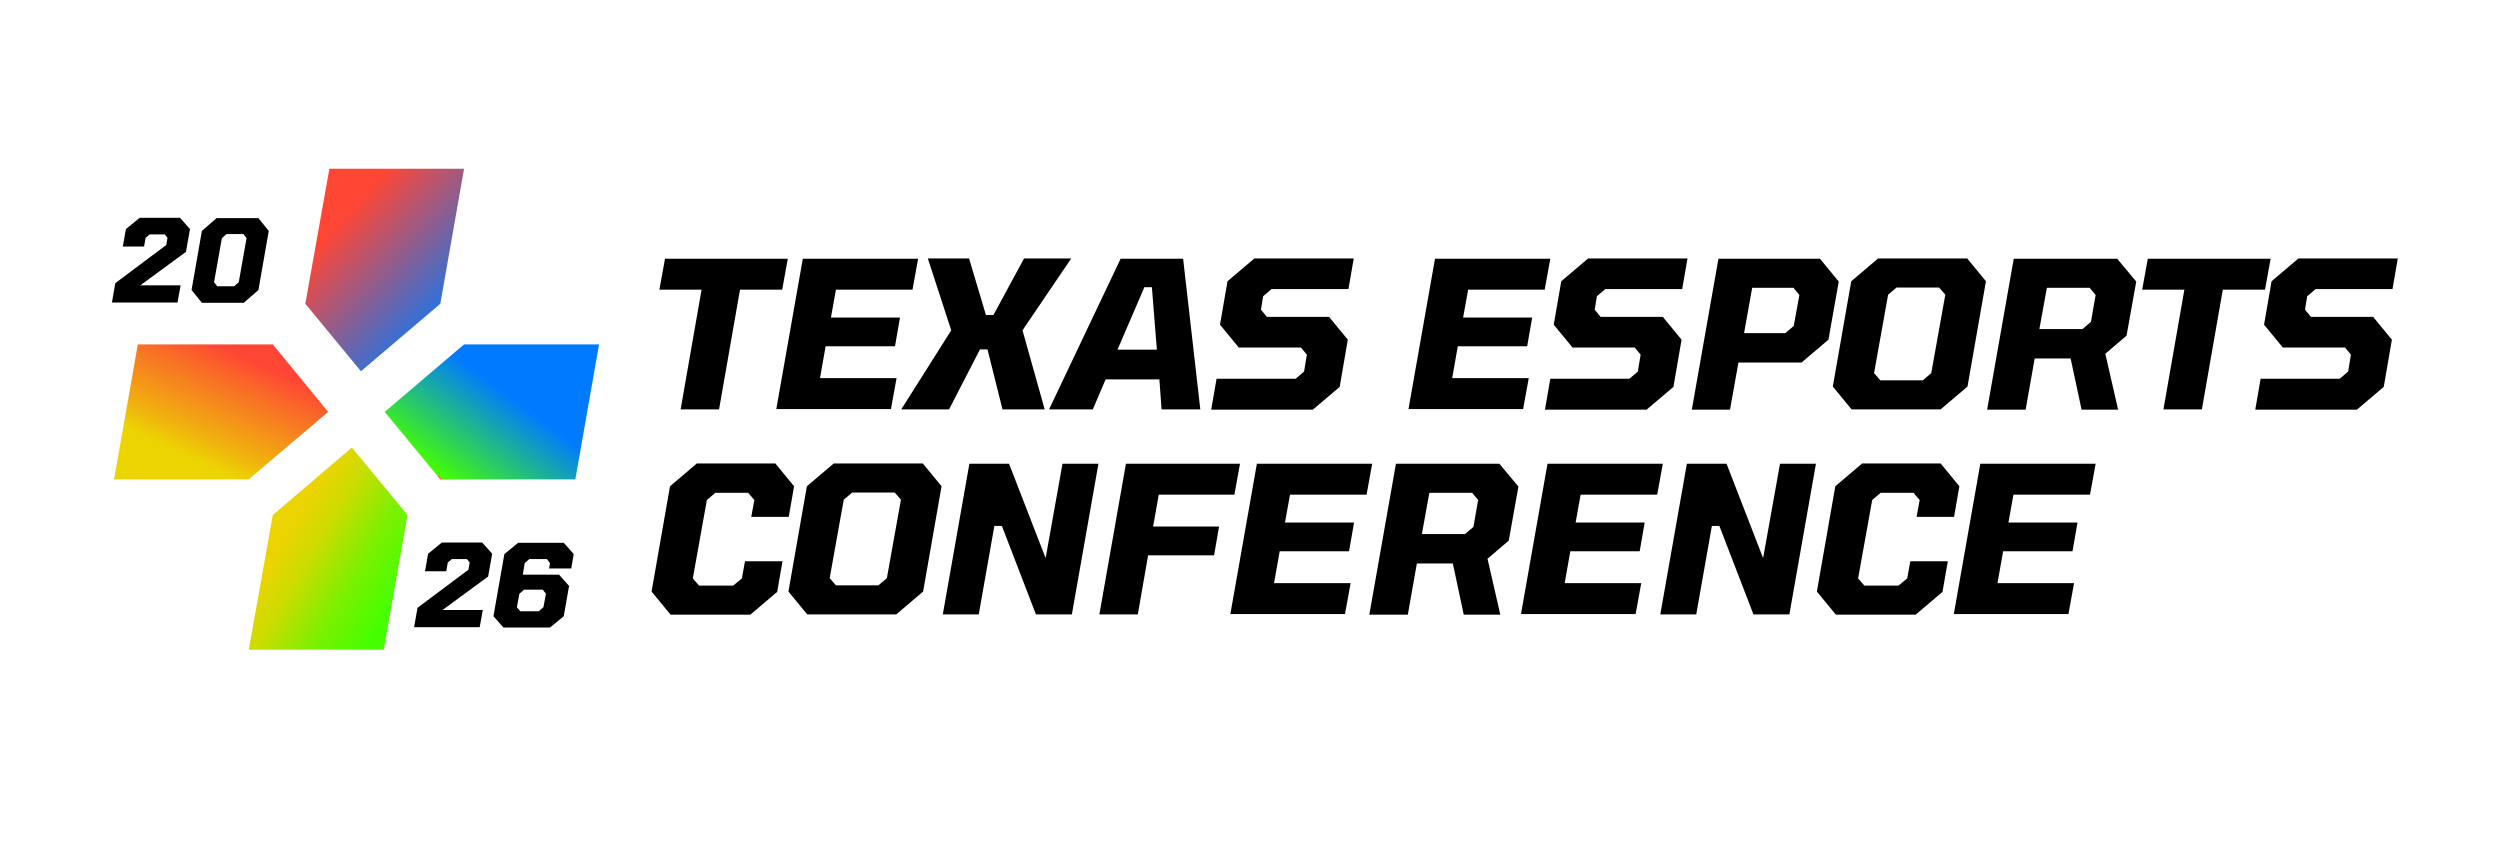 <?xml version="1.0" encoding="UTF-8"?>
<svg id="Layer_1" xmlns="http://www.w3.org/2000/svg" xmlns:xlink="http://www.w3.org/1999/xlink" version="1.1" viewBox="0 0 800 274.2">
  <!-- Generator: Adobe Illustrator 29.6.1, SVG Export Plug-In . SVG Version: 2.1.1 Build 9)  -->
  <defs>
    <style>
      .st0 {
        fill: url(#linear-gradient2);
      }

      .st1 {
        fill: url(#linear-gradient1);
      }

      .st2 {
        fill: url(#linear-gradient3);
      }

      .st3 {
        fill: url(#linear-gradient);
      }
    </style>
    <linearGradient id="linear-gradient" x1="111.4" y1="67.7" x2="149" y2="101.8" gradientUnits="userSpaceOnUse">
      <stop offset="0" stop-color="#ff4635"/>
      <stop offset="1" stop-color="#007bff"/>
    </linearGradient>
    <linearGradient id="linear-gradient1" x1="62.6" y1="147.1" x2="77.7" y2="114" gradientUnits="userSpaceOnUse">
      <stop offset="0" stop-color="#ecd402"/>
      <stop offset=".2" stop-color="#f0b40d"/>
      <stop offset=".8" stop-color="#fa6529"/>
      <stop offset="1" stop-color="#ff4635"/>
    </linearGradient>
    <linearGradient id="linear-gradient2" x1="144.2" y1="155.3" x2="184.9" y2="100.1" gradientUnits="userSpaceOnUse">
      <stop offset="0" stop-color="#ff4635"/>
      <stop offset="0" stop-color="#45ff00"/>
      <stop offset=".5" stop-color="#007bff"/>
    </linearGradient>
    <linearGradient id="linear-gradient3" x1="82" y1="167.1" x2="125.6" y2="193.1" gradientUnits="userSpaceOnUse">
      <stop offset=".2" stop-color="#ecd402"/>
      <stop offset=".4" stop-color="#ccdc01"/>
      <stop offset=".7" stop-color="#7df000"/>
      <stop offset="1" stop-color="#45ff00"/>
    </linearGradient>
  </defs>
  <g>
    <path d="M217.8,131l6.7-38.3h-13.5l1.8-9.9h39.3l-1.8,9.9h-13.5l-6.7,38.3h-12.4Z"/>
    <path d="M248.4,131l8.5-48.2h36.9l-1.8,9.9h-24.5l-1.6,8.9h22.1l-1.6,9.2h-22.2l-1.8,10.2h24.5l-1.8,9.9h-36.9Z"/>
    <path d="M288.4,131l16-25.3-7.5-23h13.2l5.4,18.1h2.4l9.8-18.1h15.1l-15.6,23,7.1,25.3h-13.5l-4.8-19.2h-2.4l-9.9,19.2h-15.3Z"/>
    <path d="M335.7,131l22.9-48.2h20l5.5,48.2h-12.4l-.7-9.6h-17.2l-4.1,9.6h-13.9ZM357.6,111.9h12.6l-1.6-20h-2.4l-8.6,20Z"/>
    <path d="M387.6,131l1.7-9.8h25.3l2.7-2.3.9-5.4-1.9-2.3h-19.9l-6-7.3,2.4-13.9,8.6-7.3h31.8l-1.7,9.8h-24.6l-2.7,2.3-.7,4.3,1.9,2.3h19.9l6,7.3-2.6,15.1-8.6,7.3h-32.5Z"/>
    <path d="M450.7,131l8.5-48.2h36.9l-1.8,9.9h-24.5l-1.6,8.9h22.1l-1.6,9.2h-22.2l-1.8,10.2h24.5l-1.8,9.9h-36.9Z"/>
    <path d="M494.4,131l1.7-9.8h25.3l2.7-2.3.9-5.4-1.9-2.3h-19.9l-6-7.3,2.4-13.9,8.6-7.3h31.8l-1.7,9.8h-24.6l-2.7,2.3-.7,4.3,1.9,2.3h19.9l6,7.3-2.6,15.1-8.6,7.3h-32.5Z"/>
    <path d="M541.4,131l8.5-48.2h32.5l6,7.3-3.3,18.6-8.6,7.3h-20.2l-2.7,15.1h-12.4ZM558.1,106.6h13.2l2.7-2.3,1.8-9.9-1.9-2.3h-13.2l-2.6,14.5Z"/>
    <path d="M592.5,131l-6-7.3,5.9-33.7,8.6-7.3h28.5l6,7.3-5.9,33.7-8.6,7.3h-28.5ZM601.6,121.7h13.7l2.7-2.3,4.5-25.1-2-2.3h-13.6l-2.7,2.3-4.5,25.1,2,2.3Z"/>
    <path d="M635.9,131l8.5-48.2h33.1l6.1,7.3-3.1,17.3-6.8,5.8,4.1,17.9h-11.7l-3.5-16.4h-11.5l-2.9,16.4h-12.4ZM652.7,105.3h13.7l2.7-2.3,1.5-8.6-1.9-2.3h-13.7l-2.4,13.2Z"/>
    <path d="M692.3,131l6.7-38.3h-13.5l1.8-9.9h39.3l-1.8,9.9h-13.5l-6.7,38.3h-12.4Z"/>
    <path d="M721.7,131l1.7-9.8h25.3l2.7-2.3.9-5.4-1.9-2.3h-19.9l-6-7.3,2.4-13.9,8.6-7.3h31.8l-1.7,9.8h-24.6l-2.7,2.3-.7,4.3,1.9,2.3h19.9l6,7.3-2.6,15.1-8.6,7.3h-32.5Z"/>
    <path d="M214.5,196.6l-6-7.3,5.9-33.7,8.6-7.3h25.1l6,7.3-1.7,9.8h-12l1-5.4-2-2.3h-10.5l-2.7,2.3-4.5,25.1,2,2.3h10.9l2.8-2.3,1-5.5h12l-1.7,9.8-8.6,7.3h-25.5Z"/>
    <path d="M258.3,196.6l-6-7.3,5.9-33.7,8.6-7.3h28.5l6,7.3-5.9,33.7-8.6,7.3h-28.5ZM267.4,187.3h13.7l2.7-2.3,4.5-25.1-2-2.3h-13.6l-2.7,2.3-4.5,25.1,2,2.3Z"/>
    <path d="M301.7,196.6l8.5-48.2h12.7l11.7,30.2,5.4-30.2h11.5l-8.5,48.2h-11.5l-10.9-28.3h-2.4l-5,28.3h-11.5Z"/>
    <path d="M351.8,196.6l8.5-48.2h36.5l-1.8,9.9h-24.2l-1.8,10.2h21.1l-1.6,9.2h-21.1l-3.3,18.9h-12.4Z"/>
    <path d="M393.7,196.6l8.5-48.2h36.9l-1.8,9.9h-24.5l-1.6,8.9h22.1l-1.6,9.2h-22.2l-1.8,10.2h24.5l-1.8,9.9h-36.9Z"/>
    <path d="M438.2,196.6l8.5-48.2h33.1l6.1,7.3-3.1,17.3-6.8,5.8,4.1,17.9h-11.7l-3.5-16.4h-11.5l-2.9,16.4h-12.4ZM455.1,170.9h13.7l2.7-2.3,1.5-8.6-1.9-2.3h-13.7l-2.4,13.2Z"/>
    <path d="M486.7,196.6l8.5-48.2h36.9l-1.8,9.9h-24.5l-1.6,8.9h22.1l-1.6,9.2h-22.2l-1.8,10.2h24.5l-1.8,9.9h-36.9Z"/>
    <path d="M531.3,196.6l8.5-48.2h12.7l11.7,30.2,5.4-30.2h11.5l-8.5,48.2h-11.5l-10.9-28.3h-2.4l-5,28.3h-11.5Z"/>
    <path d="M587.4,196.6l-6-7.3,5.9-33.7,8.6-7.3h25.1l6,7.3-1.7,9.8h-12l1-5.4-2-2.3h-10.5l-2.7,2.3-4.5,25.1,2,2.3h10.9l2.8-2.3,1-5.5h12l-1.7,9.8-8.6,7.3h-25.5Z"/>
    <path d="M625.2,196.6l8.5-48.2h36.9l-1.8,9.9h-24.5l-1.6,8.9h22.1l-1.6,9.2h-22.2l-1.8,10.2h24.5l-1.8,9.9h-36.9Z"/>
  </g>
  <g>
    <path d="M35.8,96.9l1.1-6.3,16.3-12.2.4-2.3-.9-1.1h-4.8l-1.3,1.1-.5,2.8h-6.8l1-5.6,4.4-3.6h12.9l3.2,3.6-1.3,7.3-14.6,10.7h12.9l-1,5.5h-21.1Z"/>
    <path d="M64.6,96.9l-3.3-4.1,3.3-18.9,4.7-4.1h13.4l3.3,4.1-3.3,18.9-4.7,4.1h-13.4ZM69.5,91.6h5.4l1.5-1.3,2.5-14.1-1-1.3h-5.4l-1.5,1.3-2.5,14.1,1,1.3Z"/>
  </g>
  <g>
    <path d="M132.5,200.8l1.1-6.3,16.3-12.2.4-2.3-.9-1.1h-4.8l-1.3,1.1-.5,2.8h-6.8l1-5.6,4.4-3.6h12.9l3.2,3.6-1.3,7.3-14.6,10.7h12.9l-1,5.5h-21.1Z"/>
    <path d="M161.1,200.8l-3.2-3.6,3.5-19.9,4.4-3.6h14.6l3.2,3.6-.8,4.6h-7.1l.3-1.7-1-1.3h-5.6l-1.5,1.3-.6,3.7h11.6l3.2,3.6-1.7,9.7-4.4,3.6h-14.7ZM166.4,195.6h6l1.5-1.3.8-4.3-1-1.3h-6l-1.5,1.3-.8,4.3,1.1,1.3Z"/>
  </g>
  <polygon class="st3" points="140.9 97.2 148.5 54 105.4 54 97.7 97.2 115.5 118.8 140.9 97.2"/>
  <polygon class="st1" points="87.3 110.2 44.1 110.2 36.5 153.4 79.6 153.4 105 131.8 87.3 110.2"/>
  <polygon class="st0" points="148.5 110.2 123.1 131.8 140.9 153.4 184.1 153.4 191.7 110.2 148.5 110.2"/>
  <polygon class="st2" points="87.3 164.8 79.6 207.9 122.8 207.9 130.4 164.8 112.6 143.2 87.3 164.8"/>
</svg>